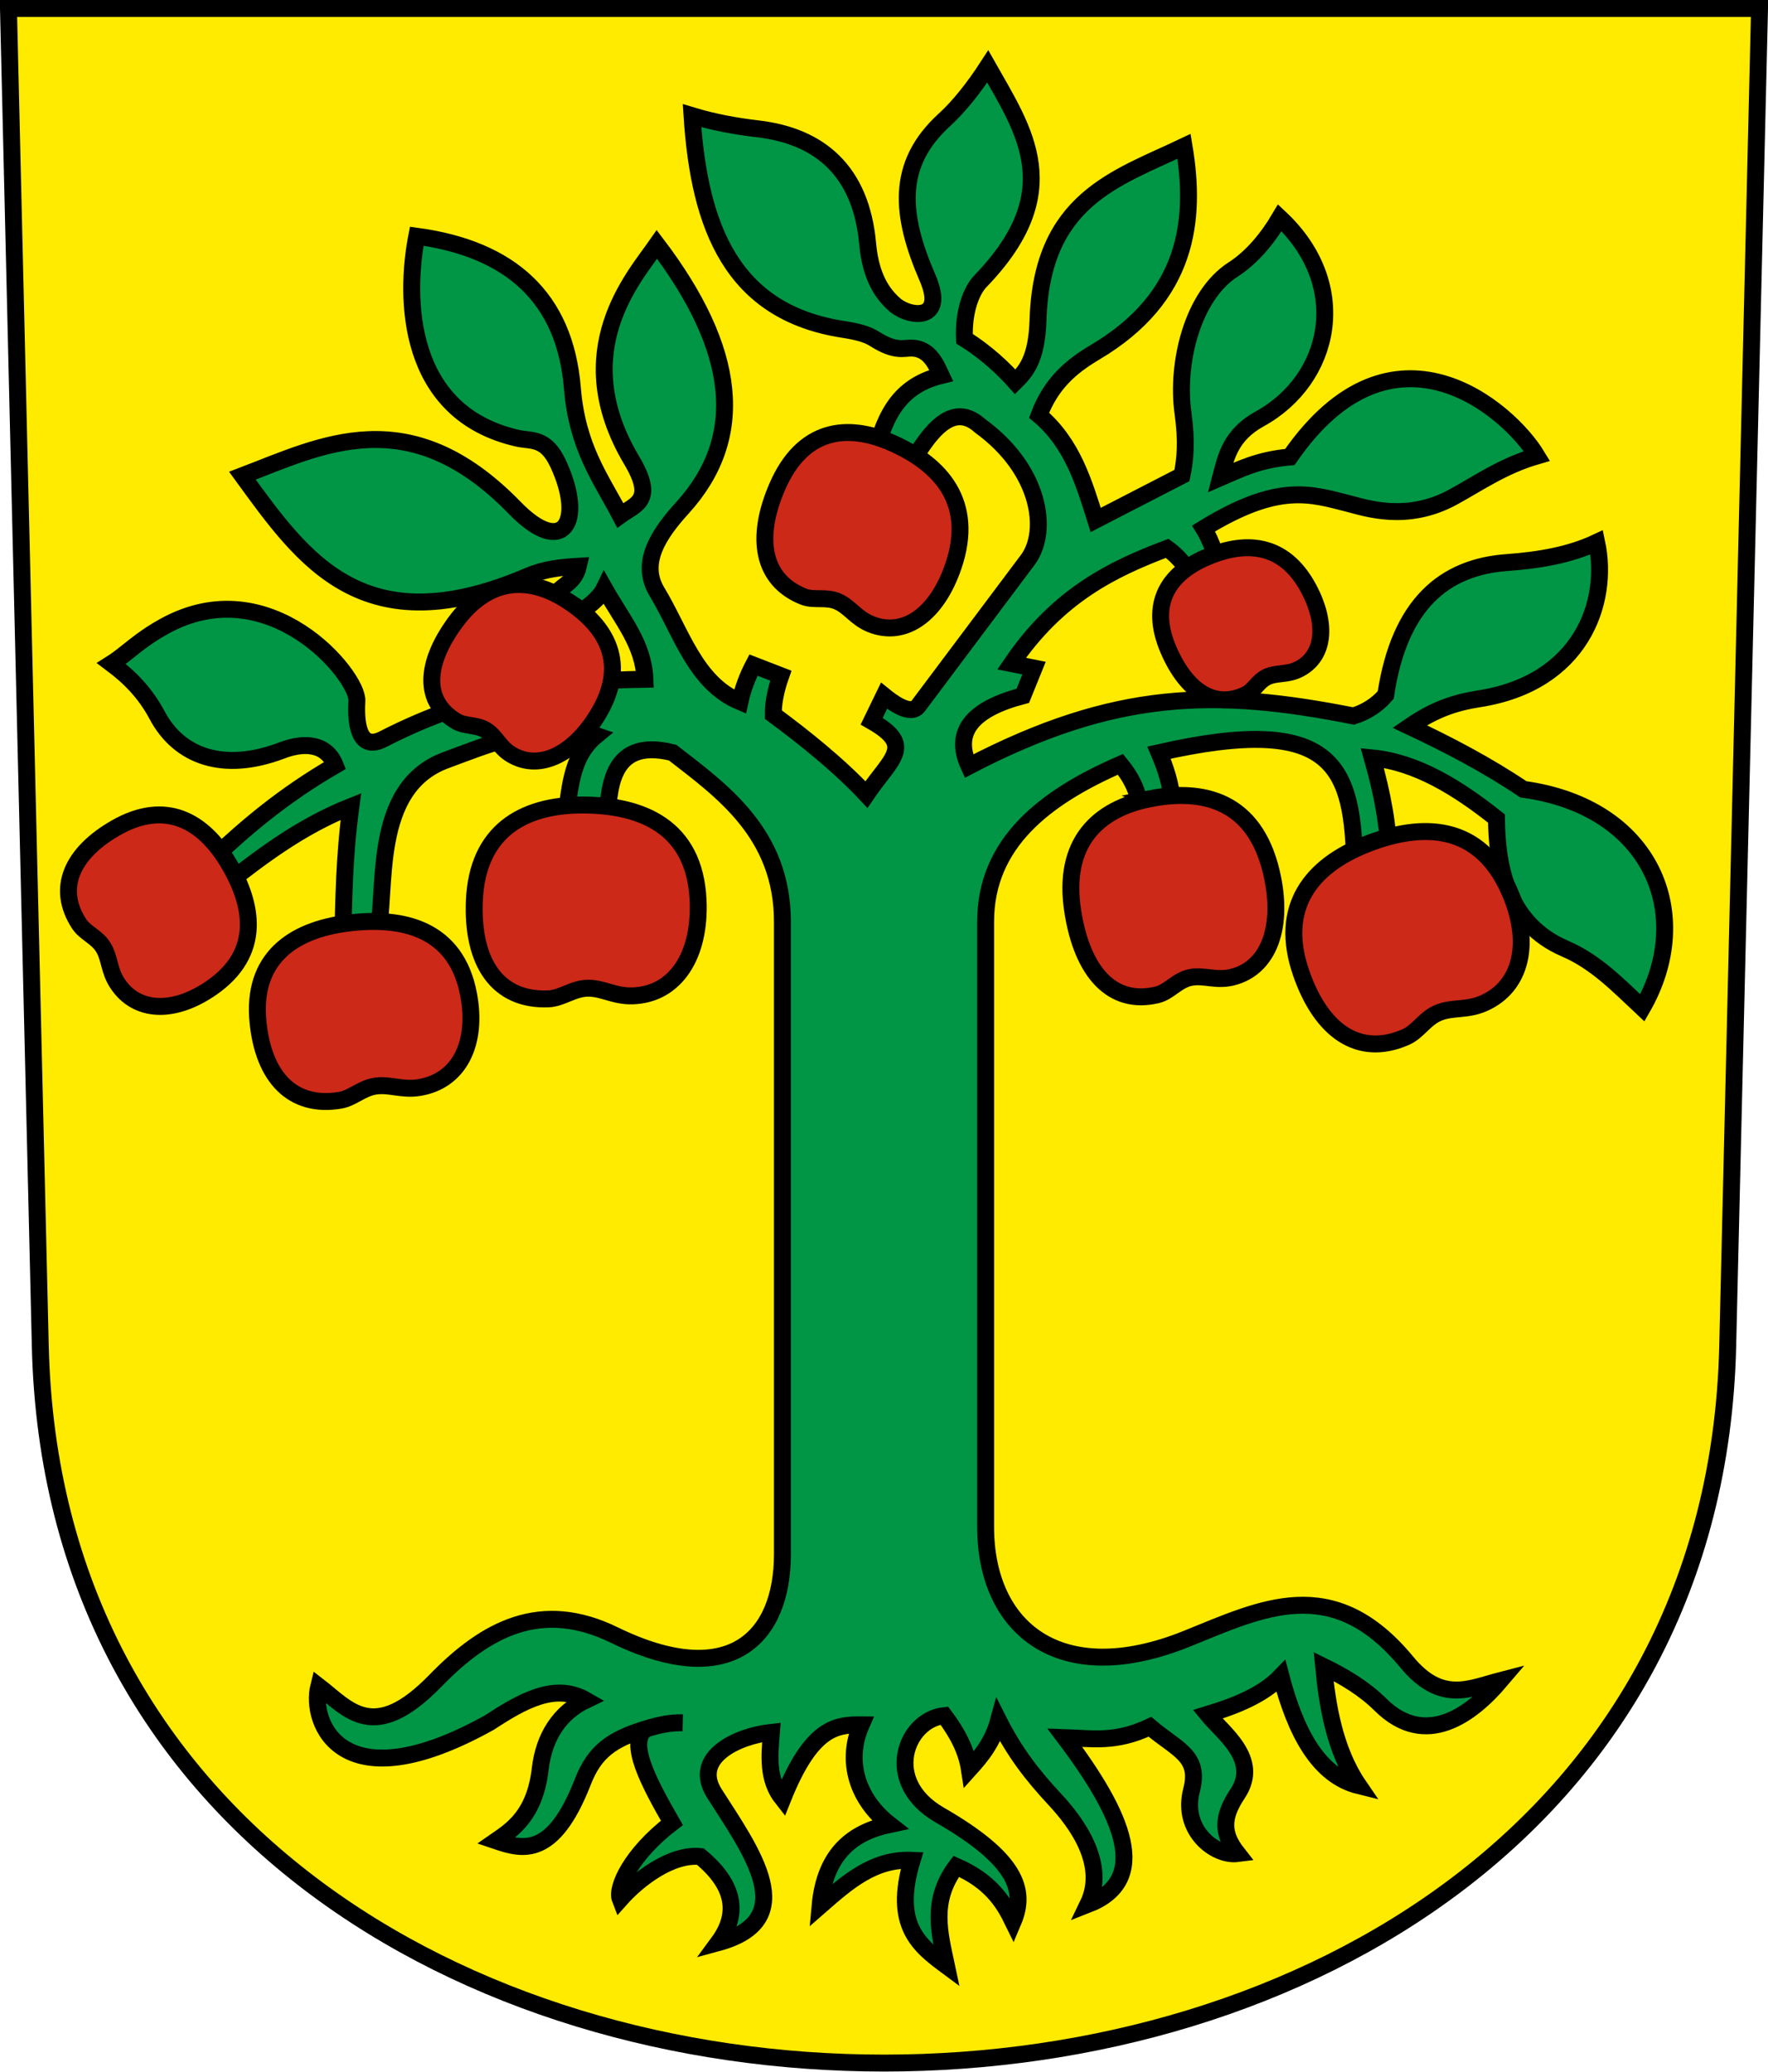 <?xml version="1.0" encoding="UTF-8" standalone="no"?>
<!-- Created with Inkscape (http://www.inkscape.org/) -->

<svg
   xmlns:dc="http://purl.org/dc/elements/1.1/"
   xmlns:cc="http://creativecommons.org/ns#"
   xmlns:rdf="http://www.w3.org/1999/02/22-rdf-syntax-ns#"
   xmlns:svg="http://www.w3.org/2000/svg"
   xmlns="http://www.w3.org/2000/svg"
   xmlns:sodipodi="http://sodipodi.sourceforge.net/DTD/sodipodi-0.dtd"
   xmlns:inkscape="http://www.inkscape.org/namespaces/inkscape"
   version="1.0"
   width="208.86"
   height="244.66"
   id="svg2780"
   inkscape:version="0.92.4 (5da689c313, 2019-01-14)"
   sodipodi:docname="Domleschg-blazon.svg">
  <sodipodi:namedview
     pagecolor="#ffffff"
     bordercolor="#666666"
     borderopacity="1"
     objecttolerance="10"
     gridtolerance="10"
     guidetolerance="10"
     inkscape:pageopacity="0"
     inkscape:pageshadow="2"
     inkscape:window-width="3259"
     inkscape:window-height="1417"
     id="namedview25"
     showgrid="false"
     inkscape:zoom="2"
     inkscape:cx="195.54723"
     inkscape:cy="103.61828"
     inkscape:window-x="-8"
     inkscape:window-y="-8"
     inkscape:window-maximized="1"
     inkscape:current-layer="svg2780"
     inkscape:measure-start="104.255,149.787"
     inkscape:measure-end="104.255,126.383"
     showguides="true"
     inkscape:object-paths="true"
     inkscape:snap-intersection-paths="true"
     inkscape:snap-global="false" />
  <defs
     id="defs2782" />
  <path
     inkscape:connector-curvature="0"
     style="fill:#feeb00;fill-opacity:1;fill-rule:evenodd;stroke:#000000;stroke-width:2;stroke-linecap:butt;stroke-miterlimit:4;stroke-dashoffset:0;stroke-opacity:1"
     id="path4212"
     d="m 1,1 3.761,158.003 c 2.686,112.859 196.652,112.859 199.338,0 L 207.86,1 Z" />
  <path
     id="path2412"
     style="opacity:1;fill:#009645;fill-opacity:1;stroke:#000000;stroke-width:2;stroke-miterlimit:4;stroke-dasharray:none;stroke-dashoffset:4.58;stroke-opacity:1"
     d="m 72.567,193.094 c -8.618,-4.202 -15.13,-0.776 -21.125,5.392 -7.317,7.528 -10.293,3.355 -13.789,0.663 -1.058,4.239 2.585,14.056 20.153,4.287 3.883,-2.537 7.75,-4.745 11.402,-2.652 -3.054,1.453 -4.949,4.285 -5.392,8.132 -0.631,5.474 -3.36,7.2 -5.215,8.485 3.18,1.079 6.746,2.01 10.253,-6.983 1.402,-3.597 3.456,-5.009 7.425,-6.231 -2.174,1.588 0.357,6.324 3.094,11.093 -4.814,3.681 -6.628,7.669 -6.099,9.016 2.187,-2.465 6.097,-5.395 9.458,-5.038 4.101,3.388 4.619,6.776 2.121,10.165 9.871,-2.685 3.932,-10.75 -0.442,-17.589 -2.773,-4.335 2.801,-6.839 6.718,-7.248 -0.227,2.771 -0.512,5.555 1.326,7.867 3.396,-8.515 6.346,-8.774 9.281,-8.75 -1.911,4.361 -0.408,8.84 3.352,11.767 -4.17,0.877 -7.635,3.263 -8.213,9.623 3.175,-2.769 6.319,-5.607 10.872,-5.392 -2.318,7.674 0.859,10.082 4.066,12.463 -0.814,-3.848 -1.918,-7.679 1.149,-11.756 3.979,1.745 5.53,4.098 6.718,6.541 1.584,-3.729 0.37,-7.394 -8.662,-12.595 -6.881,-3.963 -4,-11.279 0.533,-11.742 1.623,2.151 2.632,4.177 2.964,6.327 1.395,-1.546 2.746,-3.158 3.447,-5.745 1.859,3.69 3.938,6.404 6.642,9.305 2.574,2.762 6.21,7.678 3.915,12.417 7.452,-2.898 4.224,-10.484 -2.74,-19.711 3.229,0.103 5.975,0.657 10.07,-1.273 3.206,2.735 5.973,3.391 4.909,7.5 -1.227,4.735 2.788,7.817 5.439,7.474 -1.855,-2.357 -1.855,-4.287 0,-7.071 2.705,-4.059 -1.775,-7.202 -3.536,-9.369 3.402,-1.035 6.546,-2.304 8.662,-4.508 1.728,6.602 4.405,11.75 9.197,12.932 -2.898,-4.23 -3.73,-9.616 -4.159,-14.081 2.488,1.223 4.812,2.618 6.718,4.508 5.333,5.29 10.783,1.148 14.179,-2.85 -3.671,0.951 -6.991,2.767 -11.085,-2.188 -8.758,-10.6 -17.112,-6.318 -25.986,-2.74 -14.975,6.038 -23.754,-1.229 -23.754,-13.228 v -71.448 c 0,-9.322 7.035,-14.724 15.932,-18.599 1.218,1.499 2.178,3.199 2.341,5.518 l 3.801,-0.884 c -0.174,-2.36 -0.834,-4.233 -1.591,-6.01 20.88,-4.733 22.937,1.694 23.114,13.656 l 4.066,-1.149 c -0.089,-3.845 -0.736,-7.461 -1.989,-11.888 5.227,0.508 10.092,3.515 14.672,7.159 0.064,5.311 1.051,12.351 8.132,15.38 3.634,1.554 6.333,4.392 9.104,6.983 6.324,-11.004 1.139,-23.737 -14.054,-25.809 -4.276,-2.879 -8.807,-5.25 -13.435,-7.425 2.995,-2.048 5.377,-2.827 8.22,-3.27 11.991,-1.871 15.4,-11.336 13.877,-18.473 -3.109,1.465 -6.679,2.104 -10.607,2.386 -7.387,0.531 -12.705,4.886 -14.319,15.645 -1.027,1.185 -2.303,1.996 -3.801,2.475 -16.241,-3.221 -28.104,-3.106 -45.432,5.922 -1.946,-4.209 0.656,-6.808 6.364,-8.309 l 1.326,-3.27 -2.652,-0.53 c 5.473,-8.034 11.866,-11.156 18.385,-13.612 1.762,1.281 2.504,2.69 3.672,4.046 L 144.25,67.597 c -0.607,-1.729 -0.997,-3.458 -2.062,-5.188 8.823,-5.408 12.571,-4.098 17.125,-2.938 2.071,0.528 6.888,2.197 12.312,-0.75 2.935,-1.595 5.929,-3.714 9.938,-4.875 -3.31,-5.47 -17.015,-17.513 -29.188,0.125 -3.696,0.329 -5.852,1.428 -8.188,2.438 0.637,-2.463 1.173,-5.036 4.625,-6.938 8.424,-4.641 10.934,-15.744 2.375,-23.75 -1.391,2.359 -3.259,4.656 -5.504,6.099 -4.811,3.093 -6.751,11.049 -5.933,16.963 0.459,3.322 0.279,5.459 -0.125,7.375 l -10.188,5.25 c -1.417,-4.494 -2.748,-9.027 -6.688,-12.375 1.399,-3.693 3.707,-5.708 6.625,-7.438 10.985,-6.51 11.958,-15.625 10.5,-24.312 -7.99,3.802 -16.818,6.266 -17.25,20.5 -0.142,4.692 -1.466,6.097 -2.688,7.312 -1.269,-1.423 -3.329,-3.435 -6.004,-5.093 -0.139,-3.292 0.862,-5.73 1.879,-6.782 10.268,-10.616 5.183,-17.766 0.875,-25.375 -1.614,2.481 -3.345,4.689 -5.125,6.313 -5.782,5.272 -5.19,11.252 -2,18.625 2.275,5.259 -2.115,4.695 -3.812,3.25 -2.094,-1.783 -2.981,-4.291 -3.25,-7.25 -0.784,-8.636 -5.706,-12.71 -12.938,-13.562 -2.736,-0.322 -5.29,-0.797 -7.812,-1.562 0.845,13.192 4.754,23.199 17.802,25.23 1.544,0.24 2.791,0.516 3.75,1.125 2.513,1.596 3.44,1.06 4.438,1.094 2.091,0.071 2.85,1.964 3.448,3.238 -5.558,1.352 -6.856,5.619 -8.031,9.969 l 3.656,1.75 c 2.121,-3.472 5.133,-9.278 9,-5.75 7.034,5.113 8.13,12.329 5.633,15.764 L 108.453,83.404 c -0.923,1.156 -3.09,-0.48 -4.022,-1.237 l -1.458,3.005 c 5.142,2.94 2.297,4.363 -0.619,8.662 -3.234,-3.455 -7.351,-6.746 -10.998,-9.442 -0.02,-1.12 0.202,-2.674 0.884,-4.596 l -3.233,-1.253 c -0.696,1.333 -1.248,2.762 -1.591,4.331 -5.289,-2.225 -6.924,-8.213 -9.811,-12.993 -2.033,-3.366 0.127,-6.736 3.005,-9.899 7.6,-8.354 6.447,-18.658 -3.005,-31.113 -2.642,3.798 -10.645,12.593 -3.005,25.456 2.846,4.791 0.536,5.191 -1.326,6.541 C 70.972,56.481 68.195,52.882 67.617,45.839 66.739,35.138 60.295,29.402 49.232,27.896 c -1.421,7.279 -1.291,20.885 11.932,23.865 1.625,0.366 3.302,-0.154 4.773,3.005 3.17,6.811 0.63,11.144 -5.127,5.215 -12.49,-12.864 -22.835,-7.361 -32.173,-3.801 7.262,9.974 14.301,20.182 33.764,11.844 1.948,-0.835 3.948,-1.04 5.922,-1.149 -0.421,1.825 -1.706,2.175 -2.652,3.182 l 2.538,2.512 c 1.251,-0.953 2.57,-1.827 3.182,-3.094 2.098,3.734 4.63,6.583 4.798,10.746 C 66.089,80.374 56.366,81.588 45.255,87.293 42.683,88.614 41.968,86.14 42.161,82.785 42.332,79.831 31.869,67.111 19.445,73.947 c -3.131,1.723 -4.434,3.259 -6.276,4.419 2.081,1.559 3.956,3.399 5.392,6.099 2.585,4.862 7.818,6.798 14.761,4.154 2.772,-1.056 5.283,-0.745 6.276,1.768 -6.112,3.541 -10.483,7.275 -14.496,11.049 l 1.679,2.917 c 3.824,-2.935 8.496,-6.648 14.672,-9.104 -0.822,6.133 -0.823,10.898 -0.972,15.91 l 4.066,-0.442 c 1.249,-5.503 -0.817,-17.666 8.132,-20.948 4.428,-1.624 12.124,-4.915 17.766,-2.917 -3.149,2.584 -3.087,6.611 -3.712,10.341 l 4.95,-0.265 c 0.331,-3.018 0.006,-9.987 7.778,-8.043 5.715,4.447 12.969,9.486 12.969,19.976 v 74.688 c 0,9.839 -6.154,16.231 -19.863,9.546 z"
     inkscape:connector-curvature="0"
     sodipodi:nodetypes="sscccscscccccscccccccccscccscccscsccccscssssccccccccscccscsccccccccccsscccscsscccscsccccssssscssscccccccccccccsscscscssscscccccssscssccccccsccccccs" />
  <path
     style="opacity:1;fill:#cc2918;fill-opacity:1;stroke:#000000;stroke-width:2;stroke-miterlimit:4;stroke-dasharray:none;stroke-dashoffset:4.58;stroke-opacity:1"
     d="m 68.766,95.071 c -7.022,0.003 -12.389,3.133 -12.728,11.314 -0.3,7.246 2.69,11.829 8.75,11.579 1.604,-0.066 2.897,-1.241 4.662,-1.26 1.788,-0.018 3.161,0.989 5.325,0.906 5.003,-0.191 7.991,-4.725 7.69,-11.314 -0.396,-8.655 -6.625,-11.229 -13.7,-11.225 z"
     id="path2414"
     inkscape:connector-curvature="0"
     sodipodi:nodetypes="sssssss" />
  <path
     style="opacity:1;fill:#cc2918;fill-opacity:1;stroke:#000000;stroke-width:2;stroke-miterlimit:4;stroke-dasharray:none;stroke-dashoffset:4.58;stroke-opacity:1"
     d="m 41.038,109.027 c -6.612,0.839 -11.274,4.272 -10.566,11.617 0.627,6.506 4.019,10.242 9.695,9.297 1.502,-0.25 2.572,-1.453 4.233,-1.68 1.681,-0.229 3.101,0.506 5.129,0.175 4.688,-0.766 6.932,-5.171 5.821,-11.017 -1.46,-7.68 -7.649,-9.237 -14.312,-8.392 z"
     id="path2414-2"
     inkscape:connector-curvature="0"
     sodipodi:nodetypes="sssssss" />
  <path
     style="opacity:1;fill:#cc2918;fill-opacity:1;stroke:#000000;stroke-width:2;stroke-miterlimit:4;stroke-dasharray:none;stroke-dashoffset:4.58;stroke-opacity:1"
     d="m 26.99,101.931 c -2.992,-5.027 -7.458,-7.501 -13.303,-4.164 -5.177,2.956 -7.097,7.103 -4.342,11.334 0.729,1.12 2.098,1.531 2.863,2.788 0.774,1.272 0.657,2.696 1.636,4.21 2.264,3.499 6.695,3.655 11.157,0.556 5.862,-4.071 5.003,-9.659 1.988,-14.724 z"
     id="path2414-4"
     inkscape:connector-curvature="0"
     sodipodi:nodetypes="sssssss" />
  <path
     style="opacity:1;fill:#cc2918;fill-opacity:1;stroke:#000000;stroke-width:2;stroke-miterlimit:4;stroke-dasharray:none;stroke-dashoffset:4.58;stroke-opacity:1"
     d="m 105.559,52.392 c -5.524,-2.501 -10.777,-1.752 -13.741,5.086 -2.625,6.057 -1.784,11.021 3.066,12.969 1.284,0.516 2.688,-0.023 4.083,0.591 1.412,0.622 2.16,1.968 3.89,2.669 3.998,1.621 7.843,-1.171 9.778,-6.882 2.542,-7.503 -1.51,-11.913 -7.076,-14.433 z"
     id="path2414-5"
     inkscape:connector-curvature="0"
     sodipodi:nodetypes="sssssss" />
  <path
     style="opacity:1;fill:#cc2918;fill-opacity:1;stroke:#000000;stroke-width:2;stroke-miterlimit:4;stroke-dasharray:none;stroke-dashoffset:4.58;stroke-opacity:1"
     d="m 161.417,99.706 c -6.536,2.568 -10.389,7.441 -7.717,15.181 2.367,6.855 6.824,10.03 12.375,7.583 1.469,-0.648 2.244,-2.214 3.88,-2.875 1.657,-0.67 3.304,-0.234 5.288,-1.101 4.588,-2.005 5.713,-7.317 3.027,-13.341 -3.529,-7.912 -10.268,-8.033 -16.853,-5.447 z"
     id="path2414-0"
     inkscape:connector-curvature="0"
     sodipodi:nodetypes="sssssss" />
  <path
     style="opacity:1;fill:#cc2918;fill-opacity:1;stroke:#000000;stroke-width:2;stroke-miterlimit:4;stroke-dasharray:none;stroke-dashoffset:4.58;stroke-opacity:1"
     d="m 135.877,94.326 c -6.237,1.216 -10.407,5.214 -9.148,13.303 1.116,7.165 4.646,11.148 9.982,9.855 1.412,-0.342 2.337,-1.719 3.901,-2.041 1.584,-0.327 2.996,0.425 4.903,-0.03 4.408,-1.051 6.197,-6.018 4.672,-12.434 -2.003,-8.427 -8.028,-9.878 -14.312,-8.654 z"
     id="path2414-3"
     inkscape:connector-curvature="0"
     sodipodi:nodetypes="sssssss" />
  <path
     style="opacity:1;fill:#cc2918;fill-opacity:1;stroke:#000000;stroke-width:2;stroke-miterlimit:4;stroke-dasharray:none;stroke-dashoffset:4.58;stroke-opacity:1"
     d="m 142.455,65.846 c -4.405,1.911 -6.783,5.432 -4.408,10.918 2.103,4.859 5.428,7.067 9.151,5.255 0.986,-0.48 1.425,-1.606 2.527,-2.098 1.116,-0.498 2.296,-0.207 3.628,-0.85 3.079,-1.486 3.52,-5.287 1.247,-9.549 -2.985,-5.598 -7.707,-5.602 -12.145,-3.677 z"
     id="path2414-3-7"
     inkscape:connector-curvature="0"
     sodipodi:nodetypes="sssssss" />
  <path
     style="opacity:1;fill:#cc2918;fill-opacity:1;stroke:#000000;stroke-width:2;stroke-miterlimit:4;stroke-dasharray:none;stroke-dashoffset:4.58;stroke-opacity:1"
     d="m 67.119,71.007 c -4.454,-2.93 -9.318,-3.006 -13.356,2.514 -3.576,4.889 -3.821,9.309 0.138,11.667 1.048,0.624 2.417,0.351 3.545,1.075 1.142,0.734 1.542,2.004 2.953,2.851 3.261,1.957 7.274,0.067 10.161,-4.618 3.792,-6.154 1.045,-10.537 -3.442,-13.489 z"
     id="path2414-3-2"
     inkscape:connector-curvature="0"
     sodipodi:nodetypes="sssssss" />
  <path
     style="opacity:1;fill:none;fill-opacity:1;stroke:#000000;stroke-width:2;stroke-miterlimit:4;stroke-dasharray:none;stroke-dashoffset:4.58;stroke-opacity:1"
     d="m 76.279,204.187 c 1.59,-0.486 2.91,-0.764 4.375,-0.729"
     id="path1703"
     inkscape:connector-curvature="0"
     sodipodi:nodetypes="cc" />
</svg>
